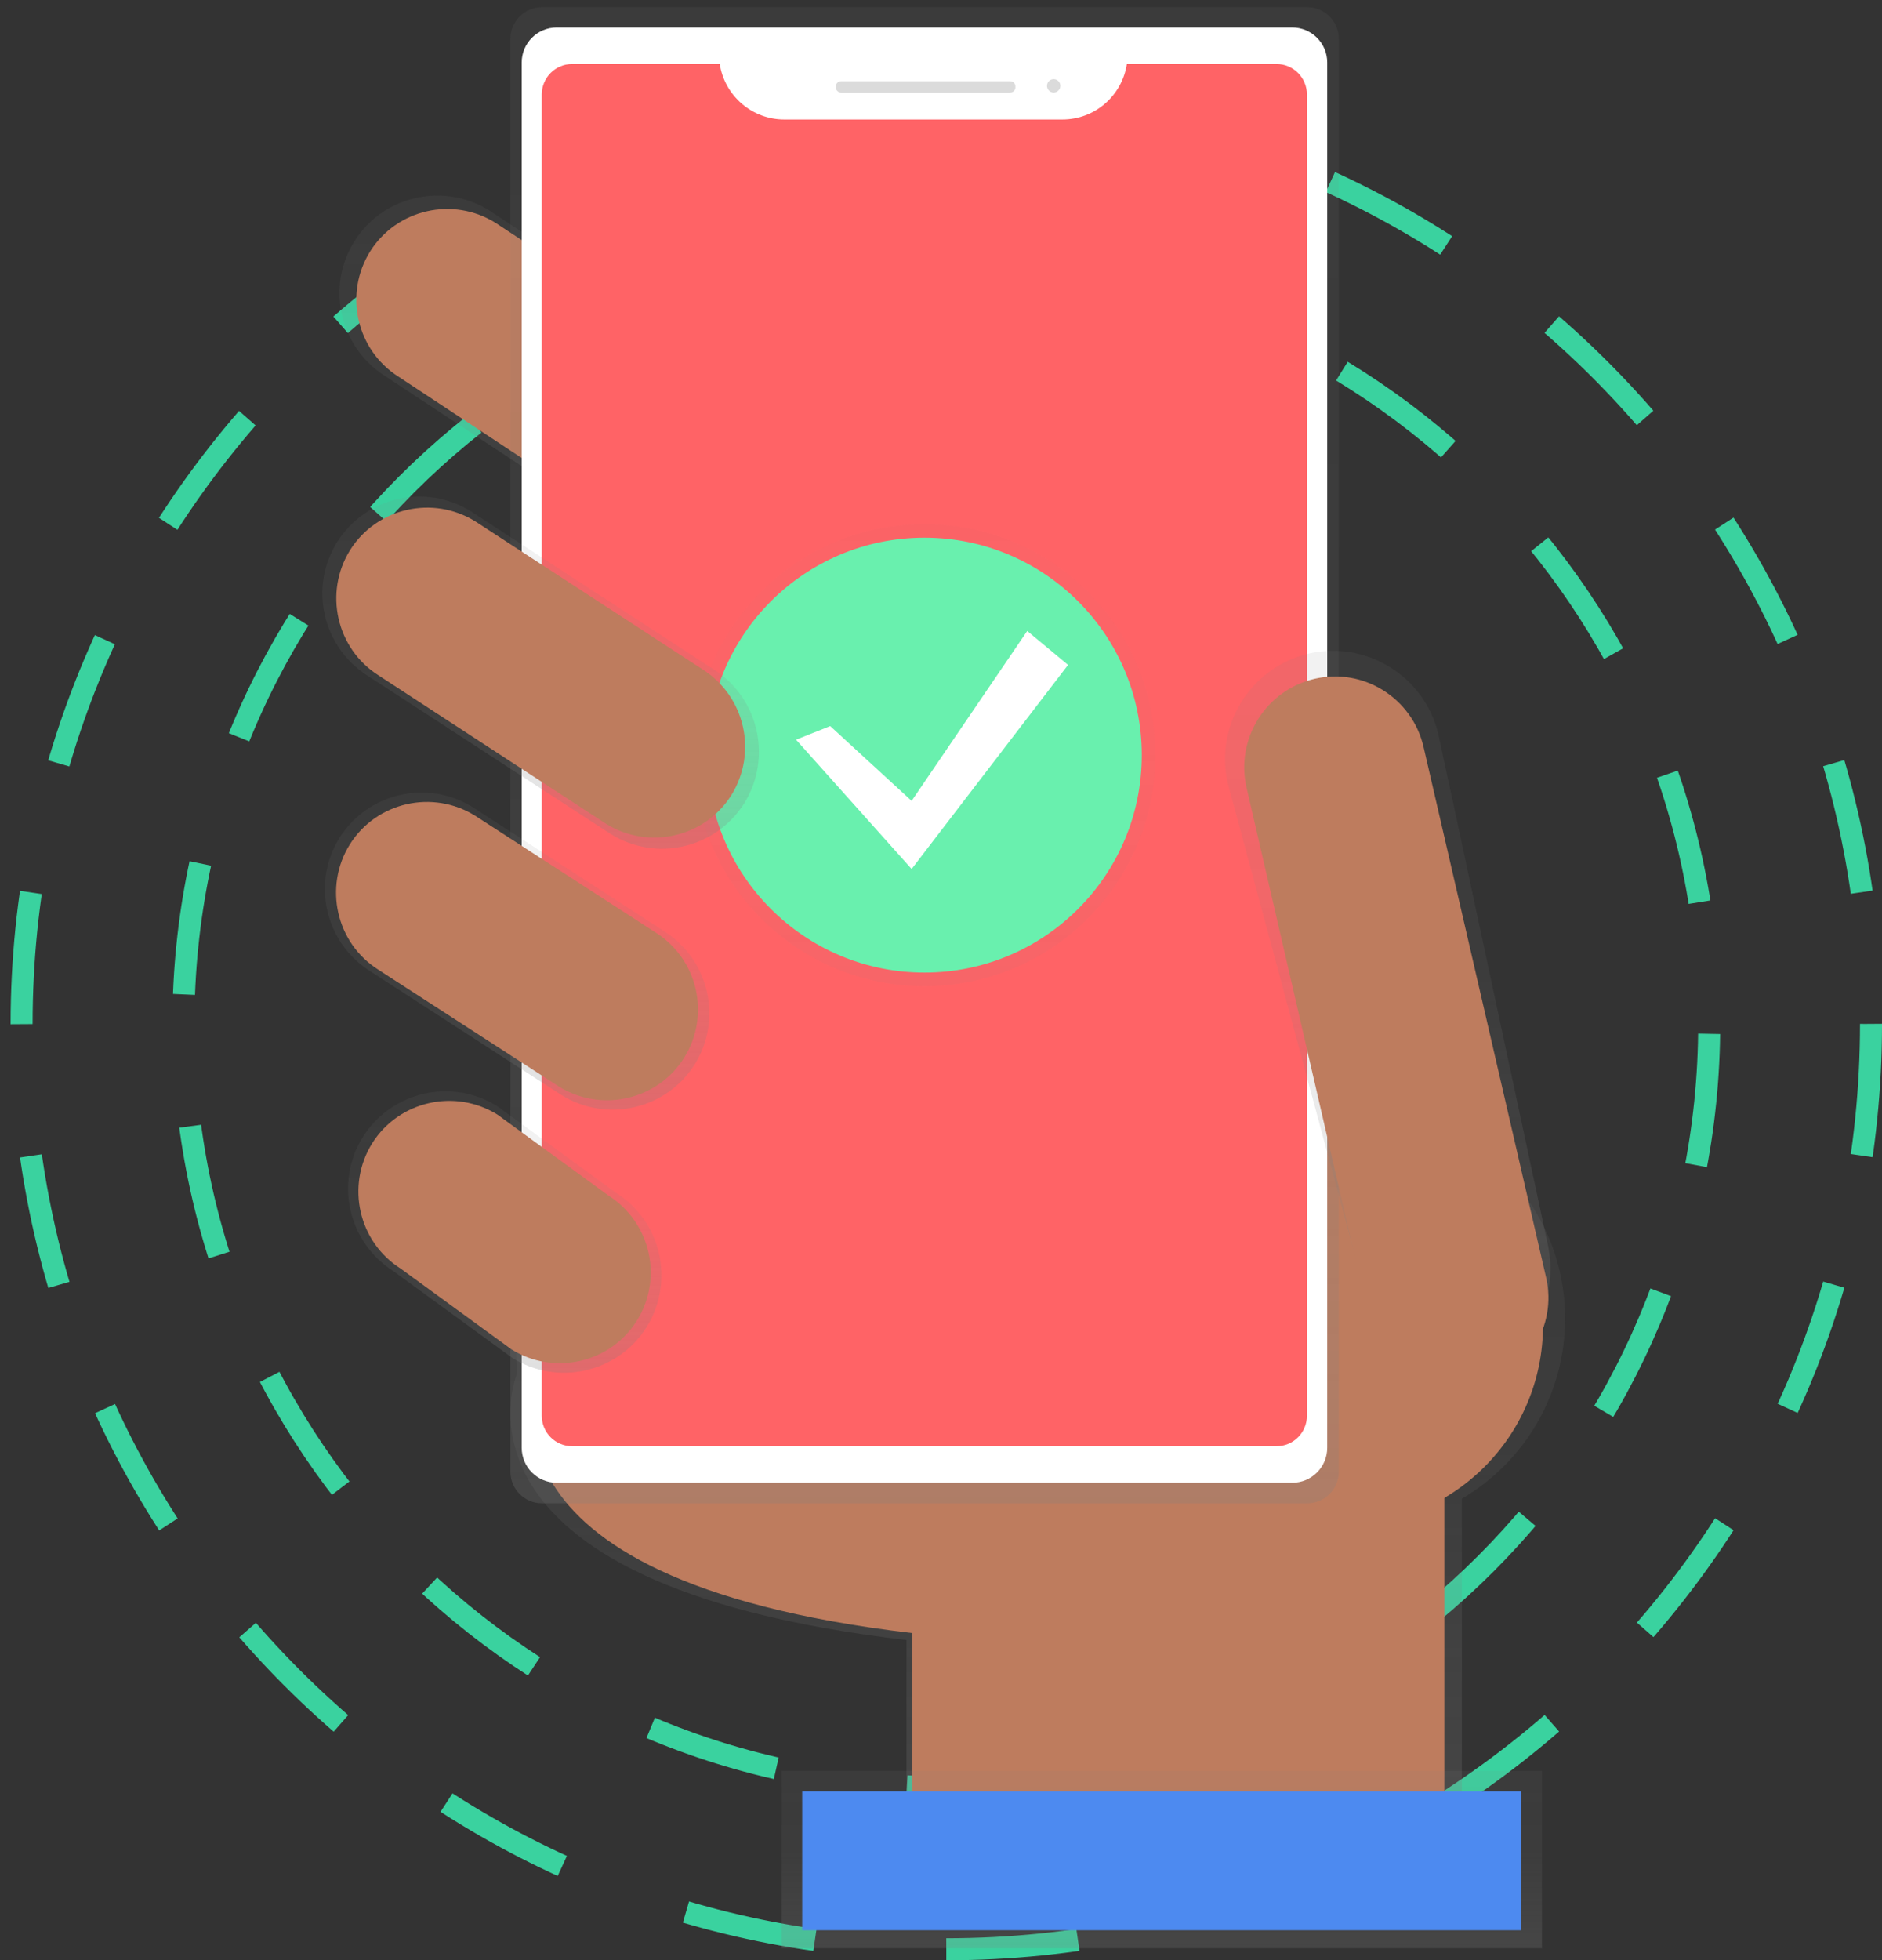 <svg width="171" height="178" viewBox="0 0 171 178" fill="none" xmlns="http://www.w3.org/2000/svg">
<rect x="0" y="0" width="171" height="178" fill="#333333" stroke="none"/>
<path d="M85.982 162.297C124.264 162.297 155.298 131.263 155.298 92.981C155.298 54.699 124.264 23.665 85.982 23.665C47.7 23.665 16.666 54.699 16.666 92.981C16.666 131.263 47.7 162.297 85.982 162.297Z" stroke="#3AD29F" stroke-width="2" stroke-miterlimit="10" stroke-dasharray="12 12"/>
<path d="M85.982 177C132.384 177 170.001 139.383 170.001 92.981C170.001 46.578 132.384 8.962 85.982 8.962C39.58 8.962 1.963 46.578 1.963 92.981C1.963 139.383 39.58 177 85.982 177Z" stroke="#3AD29F" stroke-width="2" stroke-miterlimit="10" stroke-dasharray="12 12"/>
<path d="M142.205 119.75C142.205 109.271 133.733 100.799 123.254 100.799C114.152 100.799 106.333 107.264 104.63 116.226L46.376 114.639L47.007 124.651C47.007 124.651 38.698 143.812 82.365 148.924V168.295H132.823V136.087C138.634 132.68 142.205 126.472 142.205 119.75Z" fill="url(#paint0_linear)"/>
<path d="M49.037 125.048C49.037 125.048 41.078 143.392 82.901 148.293V166.848H131.236V117.72L48.407 115.479L49.037 125.048Z" fill="#BE7C5E"/>
<path d="M73.192 48.474C70.579 52.605 65.094 53.865 60.94 51.251L34.987 34.144C30.856 31.53 29.596 26.046 32.21 21.891C34.824 17.76 40.308 16.523 44.463 19.114L70.415 36.221C74.523 38.835 75.783 44.296 73.192 48.474Z" fill="url(#paint1_linear)"/>
<path d="M71.746 47.541C69.318 51.392 64.207 52.535 60.356 50.131L36.224 34.214C32.373 31.787 31.23 26.676 33.633 22.825C36.061 18.974 41.172 17.831 45.023 20.234L69.155 36.128C73.006 38.578 74.173 43.666 71.746 47.541Z" fill="#BE7C5E"/>
<path d="M122.04 138.515C132.068 138.515 140.198 130.385 140.198 120.357C140.198 110.329 132.068 102.2 122.04 102.2C112.012 102.2 103.883 110.329 103.883 120.357C103.883 130.385 112.012 138.515 122.04 138.515Z" fill="#BE7C5E"/>
<path d="M49.247 0.653L118.773 0.653C120.36 0.653 121.644 1.937 121.644 3.524L121.644 133.637C121.644 135.224 120.36 136.507 118.773 136.507H49.247C47.66 136.507 46.377 135.224 46.377 133.637L46.377 3.524C46.377 1.937 47.66 0.653 49.247 0.653Z" fill="url(#paint2_linear)"/>
<path d="M50.577 2.497L117.419 2.497C119.169 2.497 120.593 3.921 120.593 5.671L120.593 131.466C120.593 133.217 119.169 134.64 117.419 134.64H50.577C48.827 134.64 47.403 133.217 47.403 131.466L47.403 5.671C47.403 3.921 48.827 2.497 50.577 2.497Z" fill="white"/>
<path d="M102.389 5.811C101.946 8.705 99.472 10.852 96.531 10.852L71.255 10.852C68.338 10.852 65.841 8.705 65.397 5.811L52.001 5.811C50.461 5.811 49.224 7.048 49.224 8.588L49.224 128.549C49.224 130.089 50.461 131.326 52.001 131.326H115.972C117.512 131.326 118.749 130.089 118.749 128.549L118.749 8.588C118.749 7.048 117.512 5.811 115.972 5.811L102.389 5.811Z" fill="#FF6366"/>
<path d="M76.413 7.375L91.793 7.375C92.05 7.375 92.26 7.585 92.26 7.842V7.935C92.26 8.192 92.05 8.402 91.793 8.402L76.413 8.402C76.156 8.402 75.946 8.192 75.946 7.935V7.842C75.946 7.585 76.156 7.375 76.413 7.375Z" fill="#DBDBDB"/>
<path d="M95.737 8.402C96.073 8.402 96.344 8.13 96.344 7.795C96.344 7.46 96.073 7.188 95.737 7.188C95.402 7.188 95.131 7.46 95.131 7.795C95.131 8.13 95.402 8.402 95.737 8.402Z" fill="#DBDBDB"/>
<path d="M133.779 123.578C128.505 124.791 124.887 121.361 123.674 116.086L111.561 71.136C110.347 65.861 113.638 60.587 118.913 59.35C124.187 58.136 129.462 61.427 130.699 66.702L140.594 112.819C141.808 118.093 139.031 122.341 133.779 123.578Z" fill="url(#paint3_linear)"/>
<path d="M119.45 61.637C123.884 60.61 128.318 63.388 129.345 67.822L140.478 115.993C141.505 120.427 138.727 124.861 134.293 125.888C129.859 126.915 125.424 124.138 124.397 119.704L113.265 71.533C112.238 67.098 115.015 62.664 119.45 61.637Z" fill="#BE7C5E"/>
<path d="M140.104 160.803H71.022V176.907H140.104V160.803Z" fill="url(#paint4_linear)"/>
<path d="M138.237 162.67H72.889V175.273H138.237V162.67Z" fill="#4D8AF0"/>
<path d="M63.11 96.668C60.519 100.753 55.105 101.99 50.997 99.422L33.61 88.173C29.526 85.582 28.289 80.168 30.856 76.06C33.447 71.976 38.861 70.739 42.969 73.306L60.379 84.579C64.44 87.169 65.677 92.584 63.11 96.668Z" fill="url(#paint5_linear)"/>
<path d="M58.746 120.52C56.132 124.651 50.671 125.888 46.54 123.298L35.757 115.433C31.626 112.819 30.389 107.357 32.98 103.227C35.594 99.096 41.055 97.859 45.186 100.449L55.968 108.314C60.099 110.905 61.336 116.366 58.746 120.52Z" fill="url(#paint6_linear)"/>
<g opacity="0.5">
<path opacity="0.5" d="M83.998 89.55C95.586 89.55 104.98 80.156 104.98 68.569C104.98 56.981 95.586 47.587 83.998 47.587C72.41 47.587 63.017 56.981 63.017 68.569C63.017 80.156 72.41 89.55 83.998 89.55Z" fill="url(#paint7_linear)"/>
</g>
<path d="M83.998 88.313C94.903 88.313 103.743 79.473 103.743 68.569C103.743 57.664 94.903 48.824 83.998 48.824C73.094 48.824 64.254 57.664 64.254 68.569C64.254 79.473 73.094 88.313 83.998 88.313Z" fill="#69F0AE"/>
<path d="M75.433 65.931L82.831 72.723L93.334 57.296L97.044 60.377L82.831 78.908L72.329 67.168L75.433 65.931Z" fill="white"/>
<path d="M57.859 119.937C55.432 123.788 50.321 124.931 46.47 122.528L36.411 115.199C32.56 112.772 31.416 107.661 33.82 103.81C36.247 99.959 41.358 98.816 45.209 101.219L55.268 108.548C59.119 110.998 60.286 116.063 57.859 119.937Z" fill="#BE7C5E"/>
<path d="M62.153 96.062C59.726 99.912 54.615 101.056 50.764 98.652L34.38 88.056C30.529 85.629 29.386 80.518 31.79 76.667C34.217 72.816 39.328 71.673 43.179 74.077L59.563 84.672C63.413 87.1 64.58 92.187 62.153 96.062Z" fill="#BE7C5E"/>
<path d="M67.615 72.956C65.001 77.064 59.586 78.301 55.455 75.71L33.4 61.357C29.292 58.743 28.055 53.328 30.646 49.198C33.26 45.09 38.675 43.853 42.806 46.444L64.861 60.797C68.945 63.388 70.182 68.825 67.615 72.956Z" fill="url(#paint8_linear)"/>
<path d="M66.448 72.21C64.02 76.06 58.909 77.204 55.058 74.8L34.404 61.334C30.553 58.907 29.409 53.795 31.813 49.944C34.24 46.094 39.351 44.95 43.202 47.354L63.857 60.797C67.708 63.248 68.852 68.335 66.448 72.21Z" fill="#BE7C5E"/>
<defs>
<linearGradient id="paint0_linear" x1="94.301" y1="168.278" x2="94.301" y2="100.783" gradientUnits="userSpaceOnUse">
<stop stop-color="#808080" stop-opacity="0.25"/>
<stop offset="0.54" stop-color="#808080" stop-opacity="0.12"/>
<stop offset="1" stop-color="#808080" stop-opacity="0.1"/>
</linearGradient>
<linearGradient id="paint1_linear" x1="52.688" y1="52.607" x2="52.688" y2="17.758" gradientUnits="userSpaceOnUse">
<stop stop-color="#808080" stop-opacity="0.25"/>
<stop offset="0.54" stop-color="#808080" stop-opacity="0.12"/>
<stop offset="1" stop-color="#808080" stop-opacity="0.1"/>
</linearGradient>
<linearGradient id="paint2_linear" x1="84.005" y1="136.475" x2="84.005" y2="0.653" gradientUnits="userSpaceOnUse">
<stop stop-color="#808080" stop-opacity="0.25"/>
<stop offset="0.54" stop-color="#808080" stop-opacity="0.12"/>
<stop offset="1" stop-color="#808080" stop-opacity="0.1"/>
</linearGradient>
<linearGradient id="paint3_linear" x1="126.098" y1="123.814" x2="126.098" y2="59.106" gradientUnits="userSpaceOnUse">
<stop stop-color="#808080" stop-opacity="0.25"/>
<stop offset="0.54" stop-color="#808080" stop-opacity="0.12"/>
<stop offset="1" stop-color="#808080" stop-opacity="0.1"/>
</linearGradient>
<linearGradient id="paint4_linear" x1="105.57" y1="176.895" x2="105.57" y2="160.791" gradientUnits="userSpaceOnUse">
<stop stop-color="#808080" stop-opacity="0.25"/>
<stop offset="0.54" stop-color="#808080" stop-opacity="0.12"/>
<stop offset="1" stop-color="#808080" stop-opacity="0.1"/>
</linearGradient>
<linearGradient id="paint5_linear" x1="46.98" y1="100.771" x2="46.98" y2="71.97" gradientUnits="userSpaceOnUse">
<stop stop-color="#808080" stop-opacity="0.25"/>
<stop offset="0.54" stop-color="#808080" stop-opacity="0.12"/>
<stop offset="1" stop-color="#808080" stop-opacity="0.1"/>
</linearGradient>
<linearGradient id="paint6_linear" x1="45.854" y1="124.644" x2="45.854" y2="99.084" gradientUnits="userSpaceOnUse">
<stop stop-color="#808080" stop-opacity="0.25"/>
<stop offset="0.54" stop-color="#808080" stop-opacity="0.12"/>
<stop offset="1" stop-color="#808080" stop-opacity="0.1"/>
</linearGradient>
<linearGradient id="paint7_linear" x1="84.003" y1="89.557" x2="84.003" y2="47.575" gradientUnits="userSpaceOnUse">
<stop stop-color="#808080" stop-opacity="0.25"/>
<stop offset="0.54" stop-color="#808080" stop-opacity="0.12"/>
<stop offset="1" stop-color="#808080" stop-opacity="0.1"/>
</linearGradient>
<linearGradient id="paint8_linear" x1="49.12" y1="77.065" x2="49.12" y2="45.084" gradientUnits="userSpaceOnUse">
<stop stop-color="#808080" stop-opacity="0.25"/>
<stop offset="0.54" stop-color="#808080" stop-opacity="0.12"/>
<stop offset="1" stop-color="#808080" stop-opacity="0.1"/>
</linearGradient>
</defs>
</svg>
